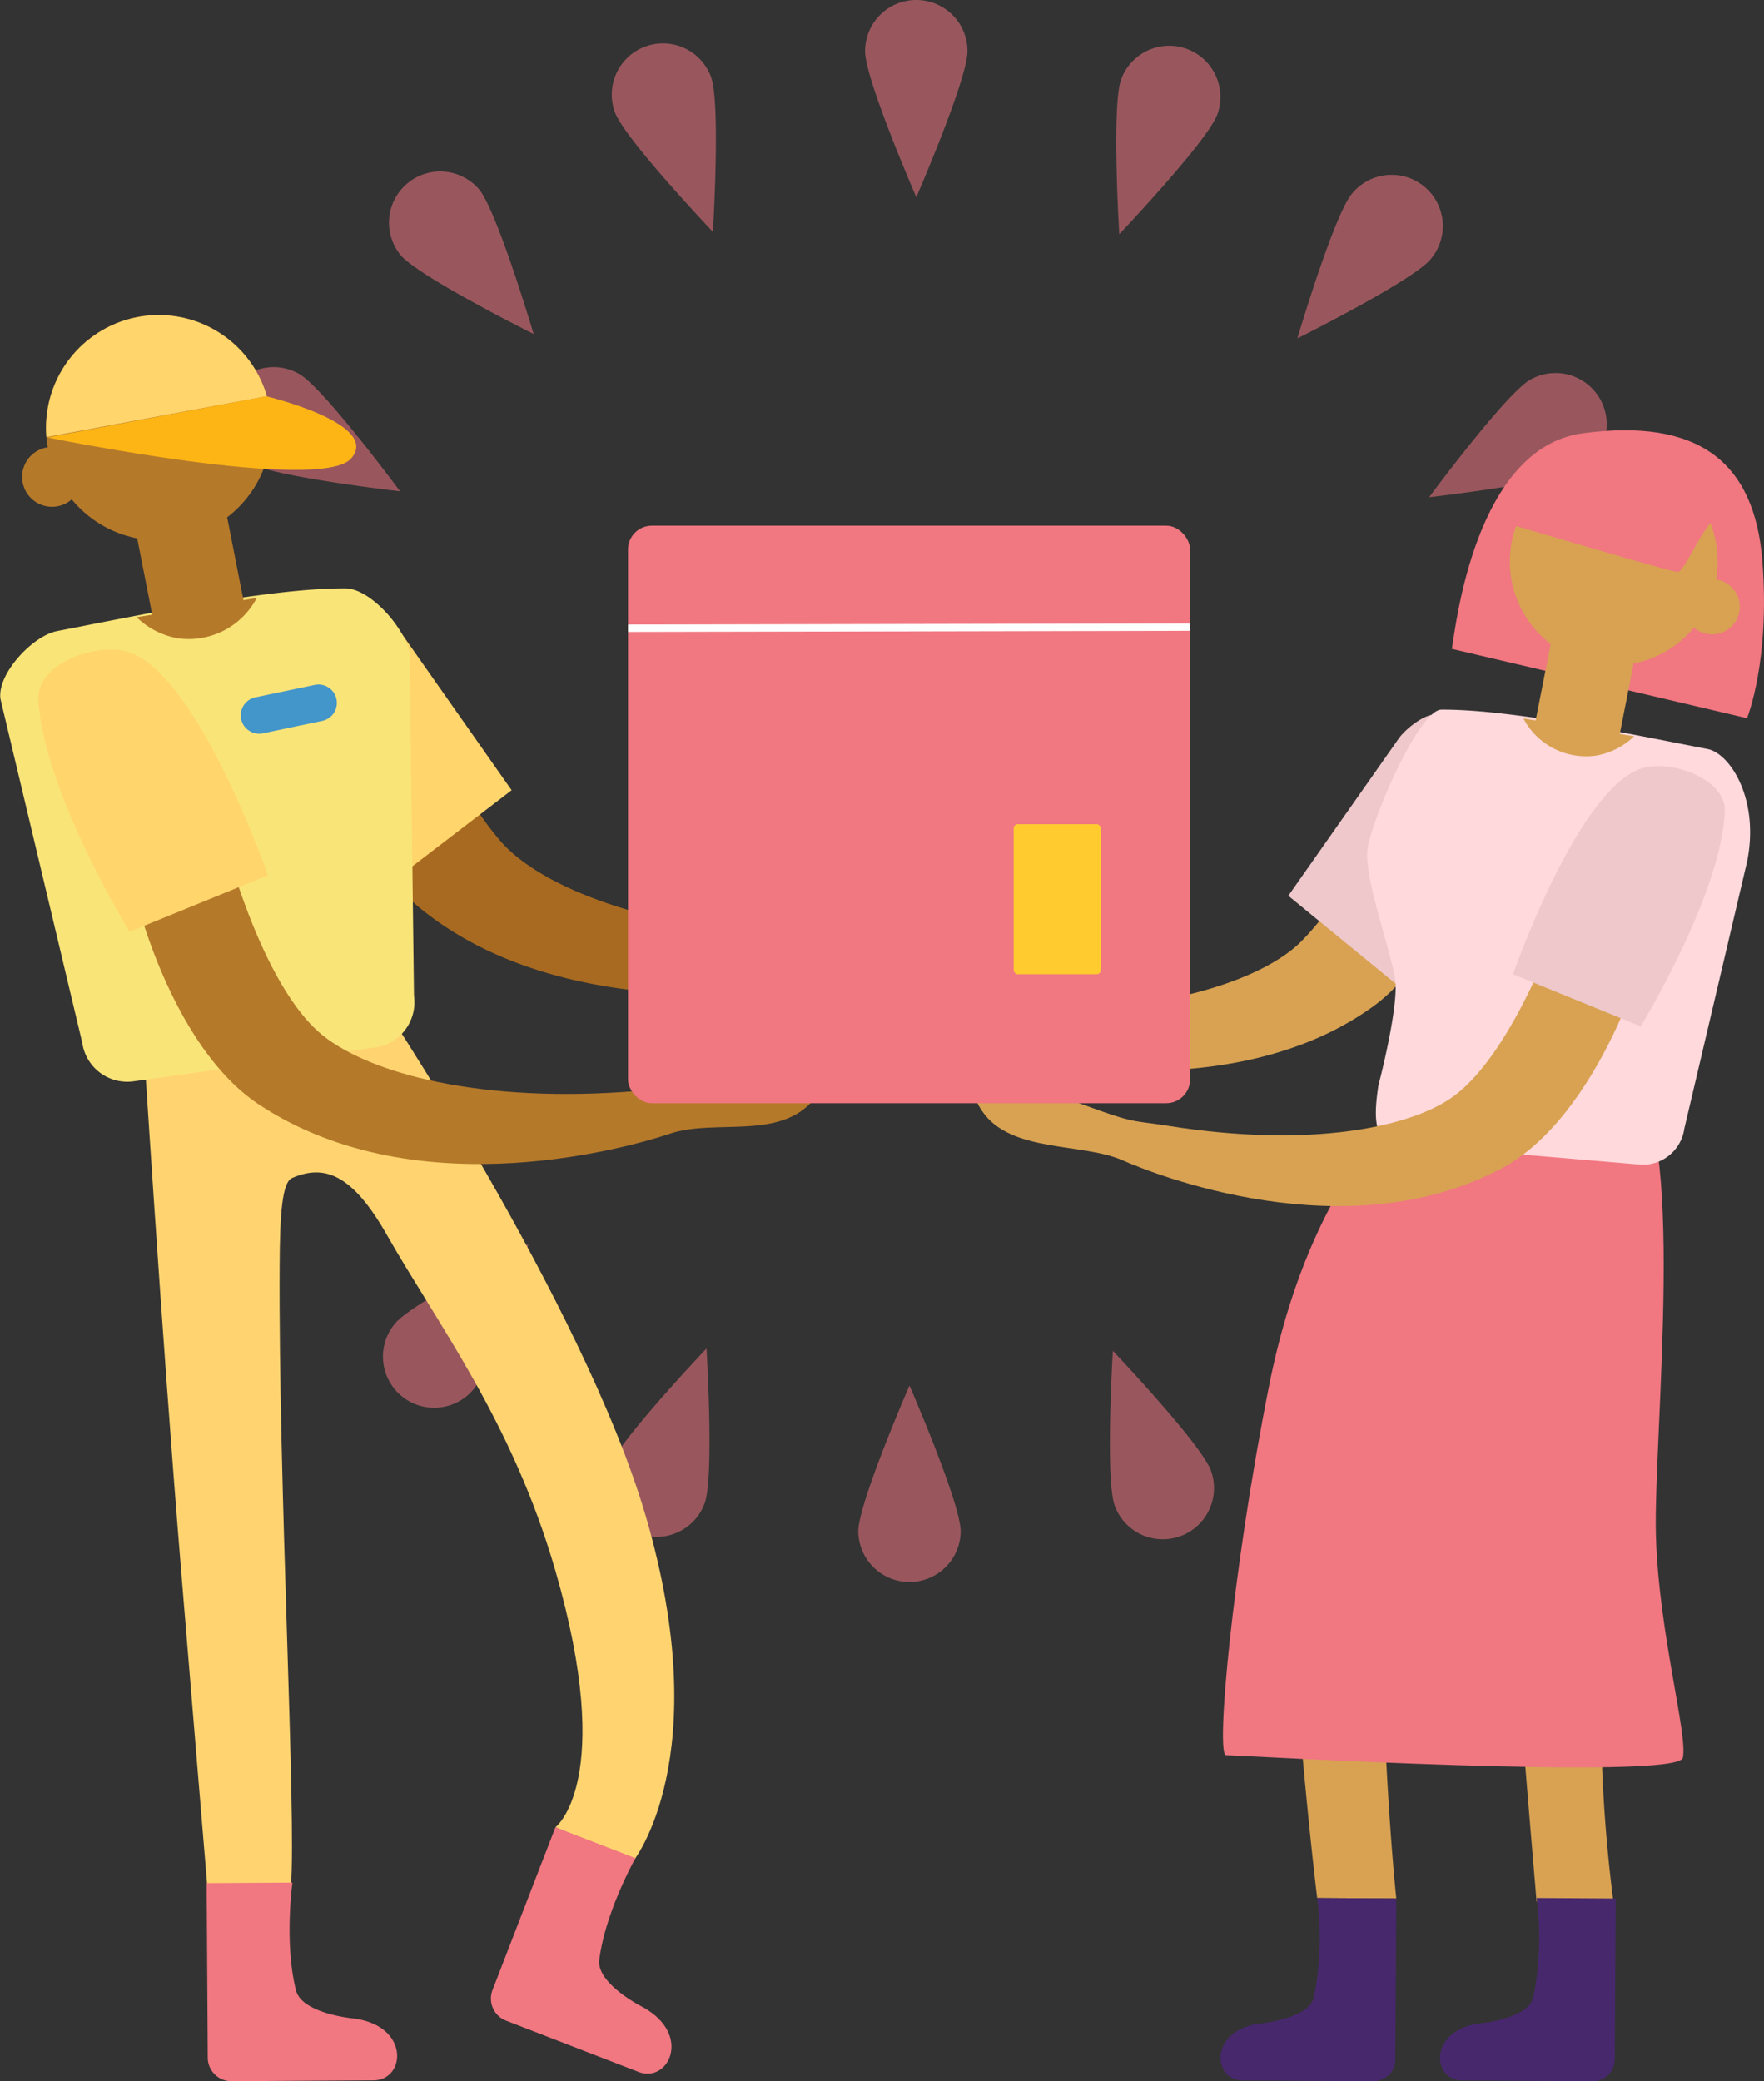 <svg xmlns="http://www.w3.org/2000/svg" xmlns:xlink="http://www.w3.org/1999/xlink" width="176.165" height="207.824" viewBox="0 0 176.165 207.824"><rect x="0" y="0" width="176.165" height="207.824" fill="#333333" stroke="none"/><defs><clipPath id="a"><path d="M336.981,301.431l-24.134,3.5a4.573,4.573,0,0,1-5.13-4l-8.168-35.484a4.673,4.673,0,0,1,3.867-5.3l29.723-4.762c2.486-.361,6.937,2.9,7.285,5.468l.424,35.271A4.673,4.673,0,0,1,336.981,301.431Z" transform="translate(-299.505 -255.361)" fill="none"/></clipPath><clipPath id="b"><path d="M323.722,257.562a11.255,11.255,0,1,1-9.428-12.824A11.256,11.256,0,0,1,323.722,257.562Z" transform="translate(-301.34 -244.608)" fill="#b5792a"/></clipPath><clipPath id="c"><path d="M358.022,302.7l22.259,3.23a4.214,4.214,0,0,0,4.732-3.687l7.533-32.73a4.306,4.306,0,0,0-3.566-4.889l-27.417-4.4c-2.291-.331-6.4,2.679-6.719,5.047l-.388,32.535A4.308,4.308,0,0,0,358.022,302.7Z" transform="translate(-354.414 -260.202)" fill="none"/></clipPath><clipPath id="d"><rect width="56.133" height="57.671" rx="2.378" fill="none"/></clipPath></defs><g transform="translate(-299.505 -232.056)"><g transform="translate(312.713 232.056)"><g transform="translate(73.188)" opacity="0.54"><path d="M344.2,237.168c0,2.822-5.11,14.578-5.11,14.578s-5.113-11.756-5.113-14.578a5.111,5.111,0,1,1,10.223,0Z" transform="translate(-333.979 -232.056)" fill="#f17781"/></g><g transform="translate(47.887 4.34)" opacity="0.54"><path d="M333.8,237.152c.967,2.654.183,15.448.183,15.448s-8.824-9.3-9.789-11.952a5.111,5.111,0,0,1,9.606-3.5Z" transform="translate(-323.884 -233.788)" fill="#f17781"/></g><g transform="translate(25.599 17.073)" opacity="0.54"><path d="M324.017,240.694c1.817,2.163,5.456,14.453,5.456,14.453s-11.471-5.719-13.285-7.882a5.111,5.111,0,0,1,7.829-6.571Z" transform="translate(-314.99 -238.869)" fill="#f17781"/></g><g transform="translate(9.008 36.659)" opacity="0.54"><path d="M316.039,247.371c2.444,1.411,10.07,11.714,10.07,11.714s-12.736-1.448-15.182-2.862a5.111,5.111,0,0,1,5.112-8.852Z" transform="translate(-308.37 -246.684)" fill="#f17781"/></g><g transform="translate(0.118 60.74)"><path d="M310.823,256.371c2.779.489,13.468,7.566,13.468,7.566s-12.463,2.992-15.245,2.5a5.111,5.111,0,0,1,1.777-10.067Z" transform="translate(-304.823 -256.293)" fill="#61b3db"/></g><g transform="translate(0 86.433)"><path d="M309,266.6c2.782-.489,15.245,2.5,15.245,2.5s-10.689,7.075-13.468,7.566A5.113,5.113,0,0,1,309,266.6Z" transform="translate(-304.776 -266.544)" fill="#61b3db"/></g><g transform="translate(25.077 124.254)" opacity="0.54"><path d="M315.977,289.518c1.814-2.163,13.287-7.882,13.287-7.882s-3.641,12.29-5.456,14.453a5.112,5.112,0,1,1-7.832-6.571Z" transform="translate(-314.782 -281.636)" fill="#f17781"/></g><g transform="translate(47.247 134.66)" opacity="0.54"><path d="M323.939,297.74c.965-2.654,9.789-11.952,9.789-11.952s.782,12.8-.183,15.448a5.111,5.111,0,0,1-9.606-3.5Z" transform="translate(-323.628 -285.788)" fill="#f17781"/></g><g transform="translate(72.506 138.356)" opacity="0.54"><path d="M333.707,301.839c0-2.822,5.113-14.576,5.113-14.576s5.112,11.754,5.112,14.576a5.113,5.113,0,0,1-10.225,0Z" transform="translate(-333.707 -287.263)" fill="#f17781"/></g><g transform="translate(97.632 134.893)" opacity="0.54"><path d="M344.215,301.329c-.965-2.652-.183-15.448-.183-15.448s8.824,9.3,9.792,11.952a5.112,5.112,0,0,1-9.609,3.5Z" transform="translate(-343.733 -285.881)" fill="#f17781"/></g><g transform="translate(121.29 132.574)"><path d="M361,284.956a5.112,5.112,0,1,1-7.832,6.571Z" transform="translate(-353.173 -284.956)" fill="#61b3db"/></g><g transform="translate(129.172 108.984)"><path d="M366.388,287.259c-2.446-1.411-10.07-11.716-10.07-11.716s12.736,1.451,15.18,2.862a5.111,5.111,0,1,1-5.11,8.854Z" transform="translate(-356.318 -275.543)" fill="#61b3db"/></g><g transform="translate(136.332 87.104)"><path d="M372.643,276.934c-2.779-.489-13.468-7.564-13.468-7.564s12.463-2.992,15.242-2.5a5.111,5.111,0,1,1-1.774,10.067Z" transform="translate(-359.175 -266.812)" fill="#61b3db"/></g><g transform="translate(129.513 37.25)" opacity="0.54"><path d="M371.634,256.459c-2.443,1.411-15.18,2.862-15.18,2.862s7.624-10.305,10.07-11.716a5.111,5.111,0,0,1,5.11,8.854Z" transform="translate(-356.454 -246.919)" fill="#f17781"/></g><g transform="translate(116.358 17.51)" opacity="0.54"><path d="M364.49,247.441c-1.814,2.163-13.285,7.882-13.285,7.882s3.639-12.29,5.456-14.453a5.111,5.111,0,1,1,7.829,6.571Z" transform="translate(-351.205 -239.043)" fill="#f17781"/></g><g transform="translate(98.273 4.573)" opacity="0.54"><path d="M354.077,240.741c-.965,2.654-9.789,11.952-9.789,11.952s-.782-12.794.183-15.448a5.111,5.111,0,1,1,9.606,3.5Z" transform="translate(-343.989 -233.881)" fill="#f17781"/></g></g><g transform="translate(444.499 275.021)"><path d="M357.361,271.031c.383-2.306,2.348-20.1,13.072-21.53,11.533-1.536,17.172,2.819,17.941,12.816s-1.539,15.636-1.539,15.636Z" transform="translate(-357.361 -249.2)" fill="#f17781"/></g><g transform="translate(428.074 340.043)"><path d="M363.539,275.145l21.4,2.561s-.729,28.773-2.524,50.559a151.265,151.265,0,0,0,.962,28.9l-7.689-.128c-.514-6.538-3.311-36.527-3.423-56.636-.027-4.9-.248-7.681-1.153-8.075-2.947-1.281-5.526-.393-8.731,5.245-2.01,3.541-2.408,16.448-2.215,29.926.253,17.593,1.516,29.242,1.516,29.242l-7.9-.048s-5.5-44.707-1.544-60.914C353.725,289.683,363.539,275.145,363.539,275.145Z" transform="translate(-350.807 -275.145)" fill="#d8a252"/></g><g transform="translate(443.319 421.59)"><path d="M366.534,307.684l7.9.048-.1,16.077a2.18,2.18,0,0,1-2.193,2.165l-13.079-.08c-3-.018-3.378-5.11,1.942-5.709,1.674-.19,4.762-.88,5.193-2.559A30.47,30.47,0,0,0,366.534,307.684Z" transform="translate(-356.89 -307.684)" fill="#47286d"/></g><g transform="translate(421.403 421.59)"><path d="M357.791,307.684l7.9.048-.1,16.077a2.18,2.18,0,0,1-2.193,2.165l-13.079-.08c-3-.018-3.376-5.11,1.942-5.709,1.677-.19,4.764-.88,5.2-2.559A30.546,30.546,0,0,0,357.791,307.684Z" transform="translate(-348.145 -307.684)" fill="#47286d"/></g><g transform="translate(331.643 295.073)"><path d="M312.575,257.2c-.89,1.794.293,19.959,9.38,27.51,14.8,12.3,38.815,8.338,42.118,7.619,4.7-1.022,12.057,1.654,15.969-2.185,2.559-2.514,2.168-4.859-7.443-3.348s-7.949,1.093-12.694.885c-15.443-.677-25.718-5.07-29.56-9.31a29.109,29.109,0,0,1-6.724-13.874Z" transform="translate(-312.329 -257.201)" fill="#a86a20"/></g><g transform="translate(322.769 291.328)"><path d="M308.788,262.99l16.28,21.214,11.548-8.862L324.579,258.2c-.89-1.145-3.406-3.138-4.586-2.291Z" transform="translate(-308.788 -255.707)" fill="#ffd56c"/></g><g transform="translate(313.689 331.058)"><path d="M328.367,271.56l-23.2,2.779s1.945,31.262,3.89,54.882c1.243,15.1,2.639,31.843,2.639,31.843l8.338-.138c.556-7.085-1.251-40.181-1.128-61.982.028-5.308.268-8.328,1.248-8.754,3.2-1.391,5.992-.429,9.466,5.684,5.027,8.849,12.506,18.618,16.814,33.484,6.1,21.057.023,25.663.023,25.663l7.756,3.4s8.338-10.308,1.251-34.484C349.225,302.664,328.367,271.56,328.367,271.56Z" transform="translate(-305.165 -271.56)" fill="#ffd470"/></g><g transform="translate(348.533 414.52)"><path d="M333.5,307.953l-7.99-3.09-6.285,16.257a2.36,2.36,0,0,0,1.353,3.055l13.225,5.115c3.032,1.17,5.436-3.814.308-6.533-1.614-.855-4.456-2.777-4.223-4.641C330.493,313.281,333.5,307.953,333.5,307.953Z" transform="translate(-319.068 -304.863)" fill="#f17781"/></g><g transform="translate(421.64 338.026)"><path d="M370.713,275.267c-1.536.769-13.265,8.265-17.879,31.527-3.7,18.646-5.318,36.845-4.293,36.845s45.113,2.564,45.624.256-2.434-12.558-2.692-22.3,3.205-41.78-2.689-45.366S370.713,275.267,370.713,275.267Z" transform="translate(-348.239 -274.34)" fill="#f17781"/></g><g transform="translate(320.145 420.049)"><path d="M316.307,307.069l-8.566.053.108,17.43a2.363,2.363,0,0,0,2.378,2.348l14.177-.088c3.25-.02,3.661-5.539-2.105-6.19-1.814-.205-5.163-.952-5.629-2.772C315.46,313.131,316.307,307.069,316.307,307.069Z" transform="translate(-307.741 -307.069)" fill="#f17781"/></g><g transform="translate(299.526 290.811)"><path d="M336.969,301.339l-24.134,3.386a4.542,4.542,0,0,1-5.13-3.864l-8.167-34.324c-.348-2.484,3.2-6.3,5.664-6.774,6.972-1.338,21.019-4.318,28.811-4.26,2.5.018,6.052,4.105,6.4,6.589l.424,34.118A4.545,4.545,0,0,1,336.969,301.339Z" transform="translate(-299.513 -255.501)" fill="#f9e478"/></g><g transform="translate(312.017 314.247)"><path d="M304.571,265.687c-.687,1.882,3.436,20.786,13.3,27.287,16.064,10.586,37.818,3.975,41.02,2.895,4.561-1.536,10.992.742,14.453-3.506,2.268-2.782,1.674-6.523-7.711-3.96s-6.659,2.99-11.4,3.306c-15.423,1.035-26.119-2.2-30.407-5.987-6.28-5.554-9.884-20.869-9.884-20.869Z" transform="translate(-304.498 -264.852)" fill="#b5792a"/></g><g transform="translate(303.331 296.921)"><path d="M310,258.175c6.967,2.16,13.964,22.3,13.964,22.3l-13.821,5.641s-8.586-14-9.1-23.149C300.829,259.281,306.887,257.208,310,258.175Z" transform="translate(-301.032 -257.938)" fill="#ffd56c"/></g><g transform="translate(299.505 290.462)"><g clip-path="url(#a)"><g transform="translate(11.264 -10.381)"><path d="M319.2,260.312a7.685,7.685,0,0,1-8.709,6.619,7.87,7.87,0,0,1-6.4-9,7.683,7.683,0,0,1,8.706-6.619A7.87,7.87,0,0,1,319.2,260.312Z" transform="translate(-304 -251.219)" fill="#b5792a"/></g></g></g><g transform="translate(312.074 278.271)"><rect width="9.22" height="14.388" transform="translate(0 1.78) rotate(-11.132)" fill="#b5792a"/></g><g transform="translate(304.103 263.513)"><path d="M323.722,257.562a11.255,11.255,0,1,1-9.428-12.824A11.256,11.256,0,0,1,323.722,257.562Z" transform="translate(-301.34 -244.608)" fill="#b5792a"/><g clip-path="url(#b)"><g transform="translate(-3.806 -2.61)"><path d="M302.77,258.534l26.613-4.935s-6.421-15.034-21.222-8.3S302.77,258.534,302.77,258.534Z" transform="translate(-299.821 -243.567)" fill="#ffd56c"/></g></g></g><g transform="translate(301.715 276.691)"><path d="M306.326,253.3a2.986,2.986,0,1,1-2.5-3.4A2.987,2.987,0,0,1,306.326,253.3Z" transform="translate(-300.387 -249.866)" fill="#b5792a"/></g><g transform="translate(304.249 271.628)"><path d="M323.249,247.846s11.528,2.744,8.468,6.213-30.319-2.1-30.319-2.1Z" transform="translate(-301.398 -247.846)" fill="#fcb515"/></g><g transform="translate(323.549 300.411)"><path d="M318.657,260.789a1.836,1.836,0,0,1-1.418,2.173l-5.927,1.243a1.836,1.836,0,0,1-2.173-1.421h0a1.834,1.834,0,0,1,1.419-2.173l5.927-1.241a1.836,1.836,0,0,1,2.173,1.419Z" transform="translate(-309.099 -259.331)" fill="#4396ca"/></g><g transform="translate(381.765 307.791)"><path d="M397.534,262.276c.709,1.707-1.484,18.352-10.308,24.748C372.858,297.442,351,292.332,348,291.47c-4.265-1.228-11.2.789-14.566-2.985-2.2-2.469-1.7-4.6,7.055-2.626s7.25,1.489,11.628,1.586c14.255.318,23.979-3.1,27.773-6.769a26.826,26.826,0,0,0,7.035-12.358Z" transform="translate(-332.329 -262.276)" fill="#d8a252"/></g><g transform="translate(428.165 303.394)"><path d="M376.508,267.24,364.87,290.121l-14.027-11.488,11.1-15.809c.82-1.058,3.14-2.895,4.228-2.115Z" transform="translate(-350.843 -260.521)" fill="#eec8cb"/></g><g transform="translate(436.038 302.919)"><path d="M356.677,303.671l24.252,2.065a4.189,4.189,0,0,0,4.732-3.566l6.26-26.63c1.273-6.223-1.677-10.841-3.95-11.278-6.431-1.235-19.387-3.985-26.575-3.93-2.308.015-7.325,11.754-7.408,14.31-.1,2.965,2.258,9.563,2.774,12.451.481,2.687-1.659,10.786-1.659,10.786C354.78,300.17,354.386,303.348,356.677,303.671Z" transform="translate(-353.985 -260.332)" fill="#ffd9dc"/></g><g transform="translate(396.766 323.179)"><path d="M405.588,269.965c.474,1.787-4.889,18.809-14.5,23.959-15.641,8.383-35.071.494-37.925-.764-4.06-1.789-11.2-.729-14.029-4.92-1.85-2.744-1.063-4.792,7.345-1.654s6.982,2.454,11.308,3.14c14.082,2.238,24.177.16,28.432-2.962,6.233-4.579,10.819-18.347,10.819-18.347Z" transform="translate(-338.314 -268.416)" fill="#d8a252"/></g><g transform="translate(450.609 308.554)"><path d="M372.678,262.8c-6.426,1.995-12.879,20.57-12.879,20.57l12.749,5.2s7.917-12.919,8.4-21.352C381.136,263.818,375.55,261.908,372.678,262.8Z" transform="translate(-359.799 -262.58)" fill="#eec8cb"/></g><g transform="translate(437.115 302.594)"><g clip-path="url(#c)"><g transform="translate(13.686 -9.575)"><path d="M359.957,264.768a7.082,7.082,0,0,0,8.03,6.1,7.257,7.257,0,0,0,5.907-8.3,7.088,7.088,0,0,0-8.032-6.1A7.256,7.256,0,0,0,359.957,264.768Z" transform="translate(-359.875 -256.381)" fill="#d8a252"/></g></g></g><g transform="translate(452.79 291.351)"><rect width="13.272" height="8.504" transform="translate(0 13.022) rotate(-78.865)" fill="#d8a252"/></g><g transform="translate(450.284 277.738)"><path d="M359.789,262.233a10.38,10.38,0,1,0,8.7-11.829A10.381,10.381,0,0,0,359.789,262.233Z" transform="translate(-359.669 -250.284)" fill="#d8a252"/></g><g transform="translate(467.74 289.893)"><path d="M366.666,258.306a2.756,2.756,0,1,0,2.308-3.14A2.758,2.758,0,0,0,366.666,258.306Z" transform="translate(-366.634 -255.134)" fill="#d8a252"/></g><g transform="translate(362.222 284.55)"><rect width="56.133" height="57.671" rx="2.378" fill="#f17781"/></g><g transform="translate(449.71 276.604)"><path d="M364.482,250.858c-2.053,1.025-5.9,6.408-4.872,6.664s16.405,4.869,17.175,4.869,2.819-5.639,4.614-5.894,1.281-3.333-4.358-5.639S364.482,250.858,364.482,250.858Z" transform="translate(-359.44 -249.832)" fill="#f17781"/></g><g transform="translate(362.222 284.55)"><g clip-path="url(#d)"><g transform="translate(-11.919 9.727)"><rect width="82.767" height="0.739" transform="matrix(1, -0.002, 0.002, 1, 0, 0.168)" fill="#fff"/></g></g></g><g transform="translate(400.735 314.358)"><rect width="8.711" height="14.982" rx="0.417" fill="#ffcb2f"/></g></g></svg>